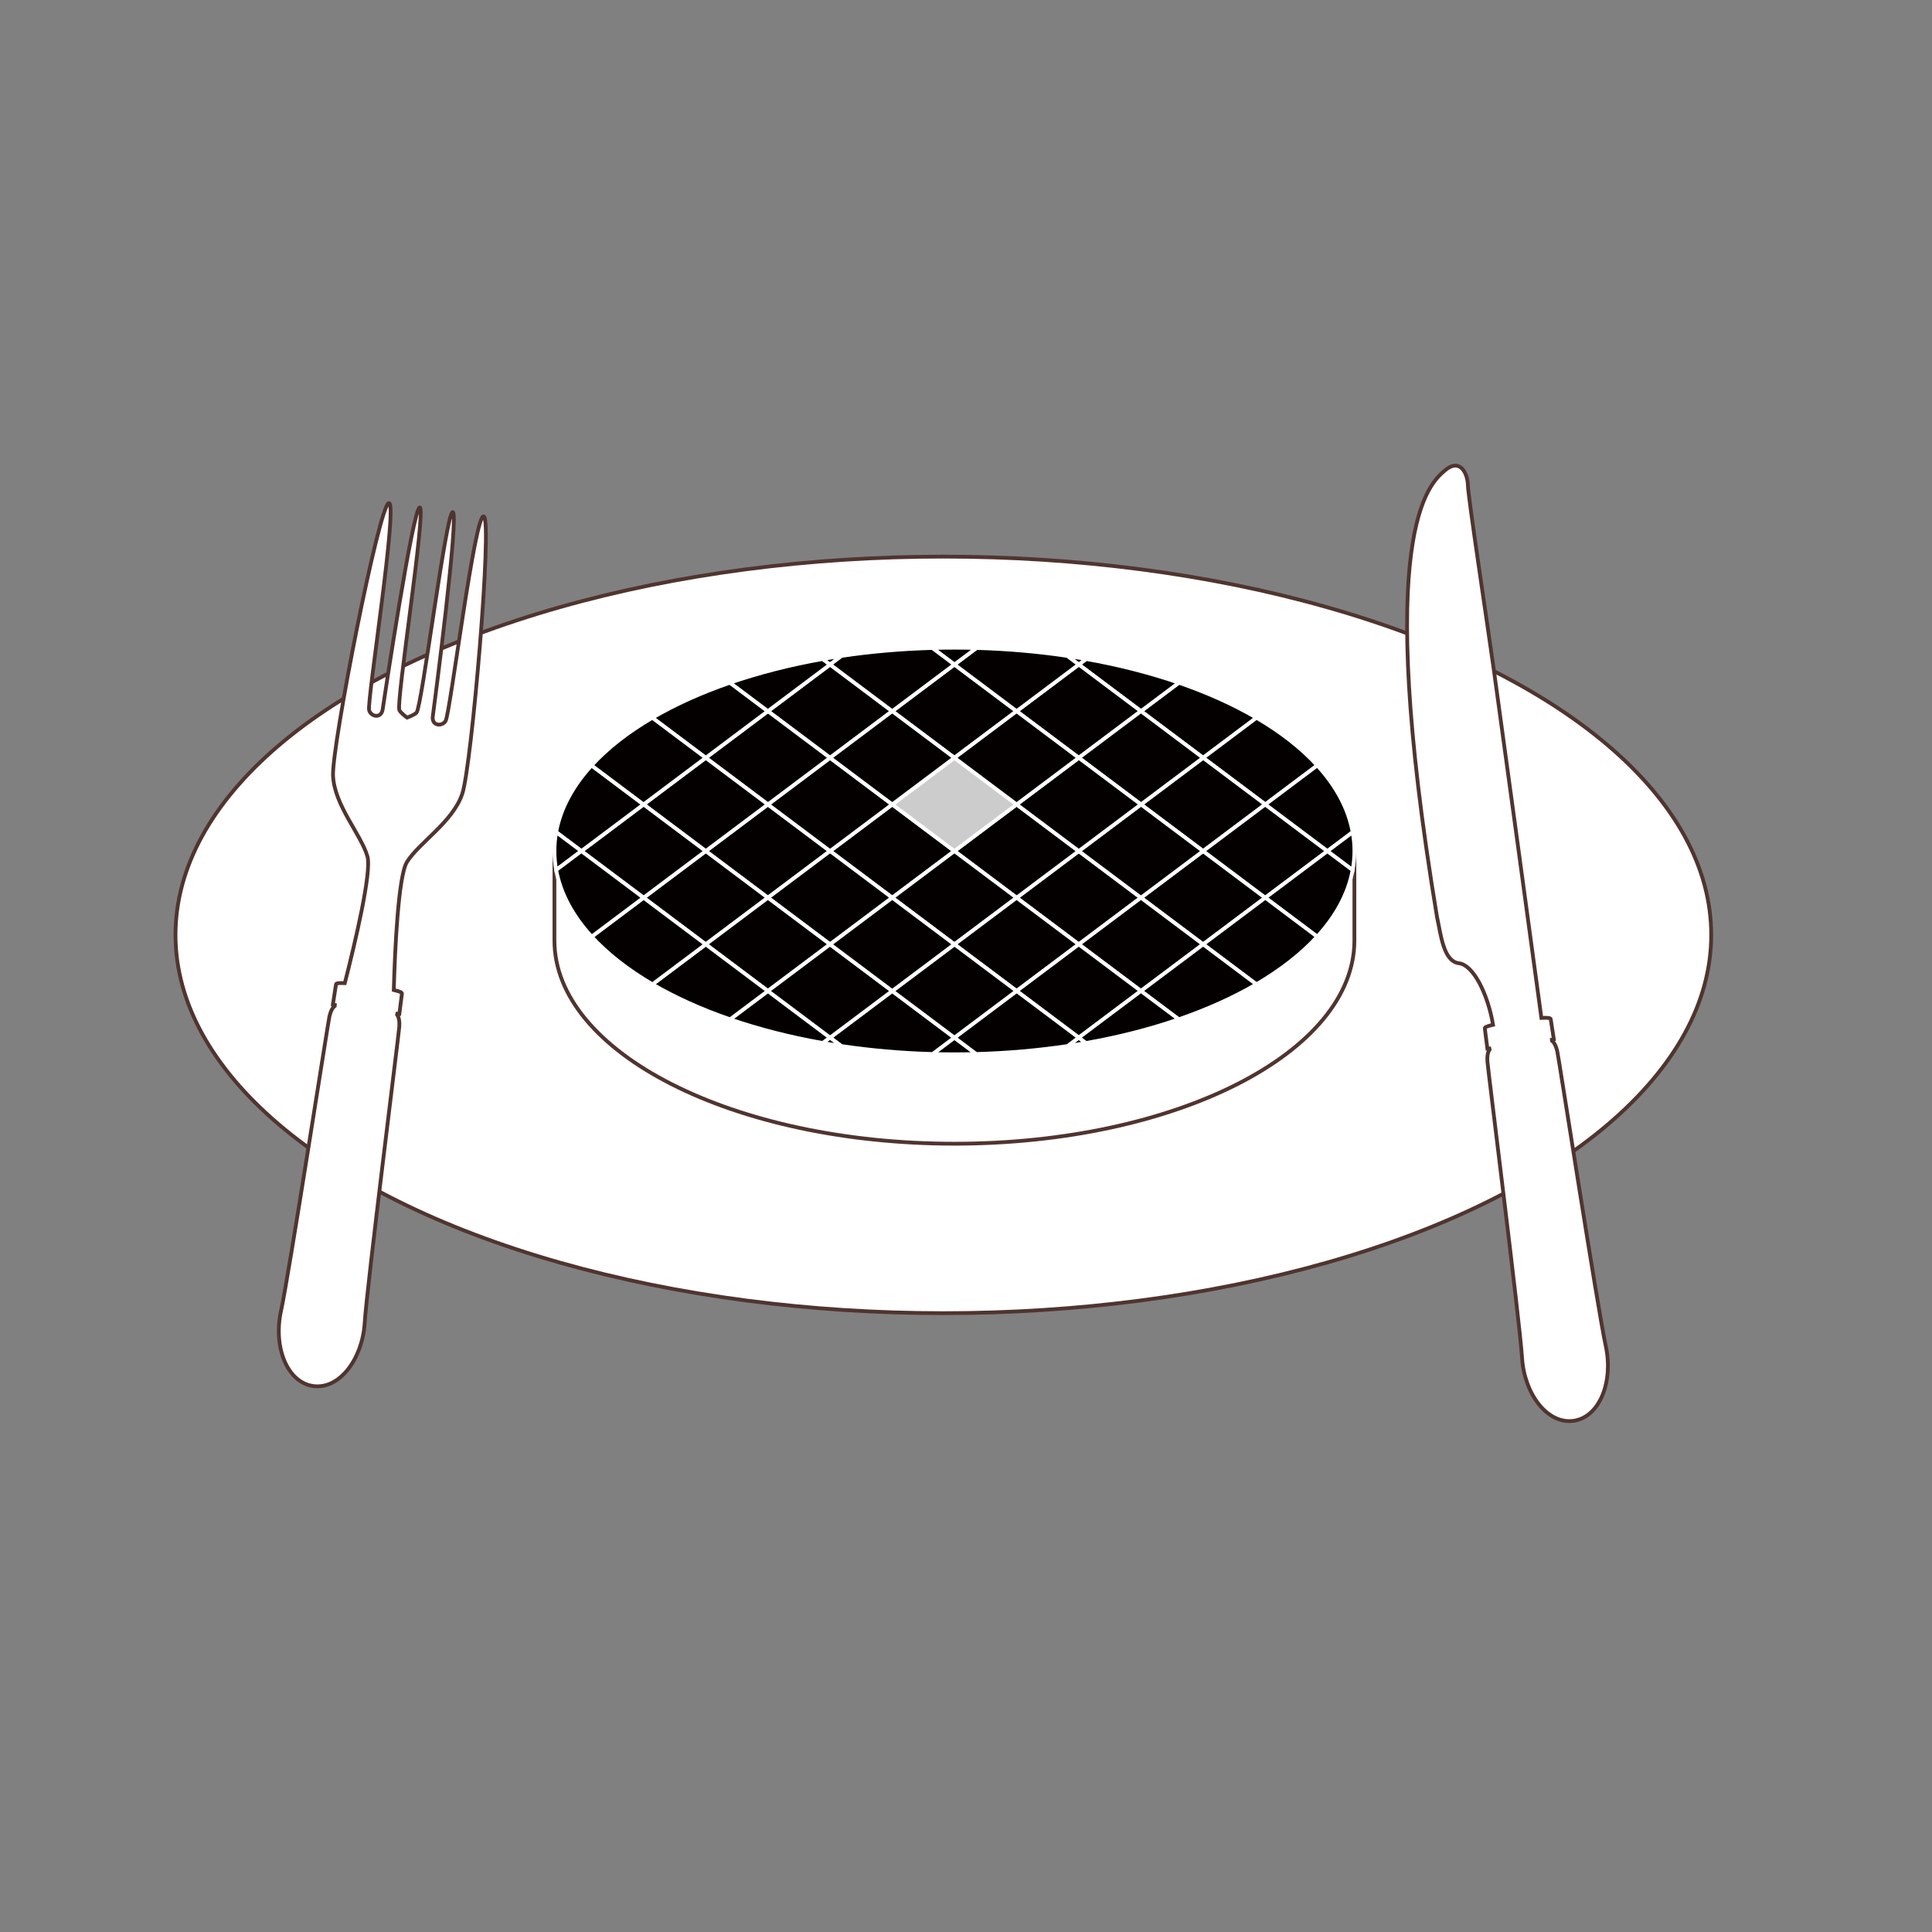 <?xml version="1.0" encoding="iso-8859-1"?>
<!-- Generator: Adobe Illustrator 23.0.6, SVG Export Plug-In . SVG Version: 6.00 Build 0)  -->
<svg version="1.1" id="&#x30EC;&#x30A4;&#x30E4;&#x30FC;_1"
	 xmlns="http://www.w3.org/2000/svg" xmlns:xlink="http://www.w3.org/1999/xlink" x="0px" y="0px" viewBox="0 0 512 512"
	 style="enable-background:new 0 0 512 512;" xml:space="preserve">
<rect x="0" y="0" width="512" height="512" fill="#808080" stroke="none"/>
<g>
	<g id="&#x8089;">
		<ellipse id="&#x304A;&#x76BF;_1_" style="fill:#FFFFFF;stroke:#50342F;" cx="250" cy="247.756" rx="203.489" ry="100.248"/>
		<path style="fill:#FFFFFF;stroke:#50342F;" d="M348.146,225.521c-17.251-17.875-53.404-30.181-95.216-30.181
			c-41.813,0-77.965,12.307-95.216,30.181H146.93v23.697c0,29.756,47.458,53.878,106,53.878c58.542,0,106-24.122,106-53.878v-23.697
			H348.146z"/>
		<g>
			<polygon style="fill:#040000;stroke:#FFFFFF;" points="269.407,237.903 285.884,250.262 302.361,237.903 285.884,225.544 			"/>
			<polygon style="fill:#040000;stroke:#FFFFFF;" points="203.499,213.185 187.022,225.544 203.499,237.903 219.976,225.544 			"/>
			<polygon style="fill:#040000;stroke:#FFFFFF;" points="236.453,213.185 219.976,225.544 236.453,237.903 252.93,225.544 			"/>
			<polygon style="fill:#040000;stroke:#FFFFFF;" points="269.407,213.185 252.93,225.544 269.407,237.903 285.884,225.544 			"/>
			<polygon style="fill:#040000;stroke:#FFFFFF;" points="170.545,237.903 187.022,250.262 203.499,237.903 187.022,225.544 			"/>
			<polygon style="fill:#040000;stroke:#FFFFFF;" points="203.499,237.903 219.976,250.262 236.453,237.903 219.976,225.544 			"/>
			<path style="fill:#040000;stroke:#FFFFFF;" d="M318.838,200.826l14.153-10.616c-6.028-3.528-12.945-6.653-20.573-9.287
				l-10.058,7.544L318.838,200.826z"/>
			<path style="fill:#040000;stroke:#FFFFFF;" d="M302.361,188.467l10.058-7.544c-7.551-2.607-15.801-4.73-24.575-6.285l-1.96,1.47
				L302.361,188.467z"/>
			<path style="fill:#040000;stroke:#FFFFFF;" d="M335.315,213.185l13.788-10.342c-4.205-4.6-9.645-8.849-16.111-12.633
				l-14.153,10.616L335.315,213.185z"/>
			<polygon style="fill:#040000;stroke:#FFFFFF;" points="302.361,213.185 318.838,225.544 335.315,213.185 318.838,200.826 			"/>
			<polygon style="fill:#040000;stroke:#FFFFFF;" points="302.361,237.903 318.838,250.262 335.315,237.903 318.838,225.544 			"/>
			<polygon style="fill:#040000;stroke:#FFFFFF;" points="302.361,213.185 285.884,225.544 302.361,237.903 318.838,225.544 			"/>
			<polygon style="fill:#040000;stroke:#FFFFFF;" points="335.315,237.903 351.792,225.544 335.315,213.185 318.838,225.544 			"/>
			<polygon style="fill:#040000;stroke:#FFFFFF;" points="236.453,237.903 252.93,250.262 269.407,237.903 252.93,225.544 			"/>
			<path style="fill:#040000;stroke:#FFFFFF;" d="M287.844,174.638c-1.652-0.293-3.322-0.565-5.01-0.817l3.05,2.288L287.844,174.638
				z"/>
			<path style="fill:#040000;stroke:#FFFFFF;" d="M252.93,279.4c1.941,0,3.869-0.028,5.784-0.081l-5.784-4.338l-5.784,4.338
				C249.061,279.371,250.989,279.4,252.93,279.4z"/>
			<polygon style="fill:#040000;stroke:#FFFFFF;" points="302.361,188.467 285.884,176.108 269.407,188.467 285.884,200.826 			"/>
			<polygon style="fill:#040000;stroke:#FFFFFF;" points="302.361,213.185 318.838,200.826 302.361,188.467 285.884,200.826 			"/>
			<polygon style="fill:#040000;stroke:#FFFFFF;" points="269.407,213.185 285.884,225.544 302.361,213.185 285.884,200.826 			"/>
			<polygon style="fill:#040000;stroke:#FFFFFF;" points="203.499,213.185 219.976,225.544 236.453,213.185 219.976,200.826 			"/>
			<polygon style="fill:#CCCCCC;stroke:#FFFFFF;" points="236.453,213.185 252.93,225.544 269.407,213.185 252.93,200.826 			"/>
			<polygon style="fill:#040000;stroke:#FFFFFF;" points="269.407,188.467 252.93,176.108 236.453,188.467 252.93,200.826 			"/>
			<polygon style="fill:#040000;stroke:#FFFFFF;" points="236.453,188.467 219.976,176.108 203.499,188.467 219.976,200.826 			"/>
			<polygon style="fill:#040000;stroke:#FFFFFF;" points="219.976,200.826 203.499,188.467 187.022,200.826 203.499,213.185 			"/>
			<polygon style="fill:#040000;stroke:#FFFFFF;" points="269.407,213.185 285.884,200.826 269.407,188.467 252.93,200.826 			"/>
			<polygon style="fill:#040000;stroke:#FFFFFF;" points="203.499,213.185 187.022,200.826 170.545,213.185 187.022,225.544 			"/>
			<polygon style="fill:#040000;stroke:#FFFFFF;" points="170.545,213.185 154.068,225.544 170.545,237.903 187.022,225.544 			"/>
			<polygon style="fill:#040000;stroke:#FFFFFF;" points="236.453,213.185 252.93,200.826 236.453,188.467 219.976,200.826 			"/>
			<path style="fill:#040000;stroke:#FFFFFF;" d="M335.315,237.903l13.762,10.323c4.997-5.458,8.248-11.411,9.389-17.676
				l-6.674-5.006L335.315,237.903z"/>
			<path style="fill:#040000;stroke:#FFFFFF;" d="M335.315,213.185l16.477,12.359l6.681-5.012
				c-1.133-6.269-4.377-12.227-9.371-17.689L335.315,213.185z"/>
			<path style="fill:#040000;stroke:#FFFFFF;" d="M269.407,188.467l16.477-12.359l-3.05-2.288
				c-7.694-1.148-15.749-1.866-24.061-2.095l-5.843,4.383L269.407,188.467z"/>
			<path style="fill:#040000;stroke:#FFFFFF;" d="M358.466,230.551c0.302-1.656,0.464-3.333,0.464-5.029
				c0-1.682-0.16-3.346-0.456-4.989l-6.681,5.012L358.466,230.551z"/>
			<path style="fill:#040000;stroke:#FFFFFF;" d="M318.838,250.262l14.118,10.59c6.469-3.782,11.912-8.029,16.121-12.626
				l-13.762-10.323L318.838,250.262z"/>
			<polygon style="fill:#040000;stroke:#FFFFFF;" points="302.361,237.903 285.884,250.262 302.361,262.621 318.838,250.262 			"/>
			<polygon style="fill:#040000;stroke:#FFFFFF;" points="269.407,237.903 252.93,250.262 269.407,262.621 285.884,250.262 			"/>
			<polygon style="fill:#040000;stroke:#FFFFFF;" points="269.407,262.621 285.884,274.98 302.361,262.621 285.884,250.262 			"/>
			<path style="fill:#040000;stroke:#FFFFFF;" d="M302.361,262.621l10.016,7.513c7.629-2.632,14.548-5.755,20.58-9.282
				l-14.118-10.59L302.361,262.621z"/>
			<path style="fill:#040000;stroke:#FFFFFF;" d="M282.911,277.21c1.645-0.246,3.273-0.512,4.883-0.797l-1.91-1.433L282.911,277.21z
				"/>
			<path style="fill:#040000;stroke:#FFFFFF;" d="M302.361,262.621l-16.477,12.359l1.91,1.433
				c8.776-1.553,17.028-3.674,24.582-6.279L302.361,262.621z"/>
			<path style="fill:#040000;stroke:#FFFFFF;" d="M269.407,262.621L252.93,274.98l5.784,4.338
				c8.361-0.229,16.462-0.951,24.197-2.109l2.973-2.23L269.407,262.621z"/>
			<path style="fill:#040000;stroke:#FFFFFF;" d="M252.93,274.98l-16.477-12.359l-16.477,12.359l2.973,2.23
				c7.736,1.157,15.837,1.88,24.197,2.109L252.93,274.98z"/>
			<path style="fill:#040000;stroke:#FFFFFF;" d="M203.499,262.621l-10.016,7.513c7.554,2.606,15.807,4.726,24.582,6.279
				l1.911-1.433L203.499,262.621z"/>
			<path style="fill:#040000;stroke:#FFFFFF;" d="M218.065,276.413c1.61,0.285,3.238,0.551,4.883,0.797l-2.973-2.23L218.065,276.413
				z"/>
			<polygon style="fill:#040000;stroke:#FFFFFF;" points="236.453,262.621 252.93,274.98 269.407,262.621 252.93,250.262 			"/>
			<path style="fill:#040000;stroke:#FFFFFF;" d="M203.499,188.467l-10.058-7.544c-7.627,2.634-14.544,5.759-20.573,9.287
				l14.153,10.616L203.499,188.467z"/>
			<path style="fill:#040000;stroke:#FFFFFF;" d="M170.545,213.185l-13.788-10.342c-4.994,5.462-8.238,11.42-9.371,17.689
				l6.681,5.012L170.545,213.185z"/>
			<path style="fill:#040000;stroke:#FFFFFF;" d="M219.976,176.108l-1.96-1.47c-8.774,1.555-17.023,3.678-24.575,6.285l10.058,7.544
				L219.976,176.108z"/>
			<path style="fill:#040000;stroke:#FFFFFF;" d="M187.022,200.826l-14.153-10.616c-6.466,3.785-11.906,8.034-16.111,12.633
				l13.788,10.342L187.022,200.826z"/>
			<path style="fill:#040000;stroke:#FFFFFF;" d="M223.026,173.821c-1.688,0.252-3.358,0.524-5.01,0.817l1.96,1.47L223.026,173.821z
				"/>
			<path style="fill:#040000;stroke:#FFFFFF;" d="M258.773,171.726c-1.935-0.053-3.882-0.083-5.843-0.083s-3.908,0.029-5.843,0.083
				l5.843,4.383L258.773,171.726z"/>
			<path style="fill:#040000;stroke:#FFFFFF;" d="M236.453,188.467l16.477-12.359l-5.843-4.383
				c-8.312,0.23-16.367,0.947-24.061,2.095l-3.05,2.288L236.453,188.467z"/>
			<path style="fill:#040000;stroke:#FFFFFF;" d="M147.386,220.533c-0.297,1.643-0.456,3.306-0.456,4.989
				c0,1.696,0.162,3.373,0.464,5.029l6.674-5.006L147.386,220.533z"/>
			<polygon style="fill:#040000;stroke:#FFFFFF;" points="203.499,237.903 187.022,250.262 203.499,262.621 219.976,250.262 			"/>
			<path style="fill:#040000;stroke:#FFFFFF;" d="M172.903,260.852c6.031,3.527,12.95,6.65,20.58,9.282l10.016-7.513l-16.477-12.359
				L172.903,260.852z"/>
			<polygon style="fill:#040000;stroke:#FFFFFF;" points="203.499,262.621 219.976,274.98 236.453,262.621 219.976,250.262 			"/>
			<polygon style="fill:#040000;stroke:#FFFFFF;" points="236.453,237.903 219.976,250.262 236.453,262.621 252.93,250.262 			"/>
			<path style="fill:#040000;stroke:#FFFFFF;" d="M170.545,237.903l-13.762,10.323c4.209,4.597,9.652,8.844,16.121,12.626
				l14.118-10.59L170.545,237.903z"/>
			<path style="fill:#040000;stroke:#FFFFFF;" d="M154.068,225.544l-6.674,5.006c1.141,6.265,4.392,12.218,9.389,17.676
				l13.762-10.323L154.068,225.544z"/>
		</g>
	</g>
	<path id="&#x30CA;&#x30A4;&#x30D5;" style="fill:#FFFFFF;stroke:#50342F;" d="M382.858,124.721c3.991-3.472,6.066,0.6,6.147,3.868
		c0.091,3.267,5.018,35.705,6.825,48.563c1.596,11.355,10.586,77.374,12.656,92.604c1.739-0.085,2.43,0.017,2.473,0.319
		c0.077,0.546,0.821,5.344,0.821,5.344l-0.947,0.202c0,0,1.191,0.047,1.862,2.983c0.413,1.803,10.773,68.65,12.842,78.063
		c2.069,9.413-1.566,18.881-8.525,19.859c-6.949,0.977-13.063-7.121-13.658-16.741c-0.606-9.618-9.082-76.73-9.182-78.577
		c-0.164-3.007,0.968-3.38,0.968-3.38l-0.966,0.066c0,0-0.607-4.817-0.684-5.363c-0.041-0.293,0.565-0.582,2.184-0.959
		c-1.417-8.315-5.262-15.841-9.018-16.298c-4.181-0.507-4.814-7.699-5.837-12.287C363.809,140.506,378.868,128.193,382.858,124.721z
		"/>
	<path id="&#x30D5;&#x30A9;&#x30FC;&#x30AF;" style="fill:#FFFFFF;stroke:#50342F;" d="M122.515,210.338
		c2.476-7.49,8.035-72.398,5.688-73.475c-2.347-1.076-8.905,52.173-10.114,54.192c-0.924,1.547-3.751,1.339-3.39-1.228
		c0.359-2.557,7.044-53.872,5.287-54.119c-1.747-0.246-8.184,51.652-9.598,53.14c-0.63,0.663-2.505,1.325-2.505,1.325
		s-1.62-1.154-2.043-1.964c-0.949-1.82,7.158-53.483,5.411-53.728c-1.747-0.246-9.476,50.923-9.835,53.48
		c-0.361,2.567-3.126,1.989-3.597,0.246c-0.606-2.275,7.767-55.268,5.225-54.879c-2.553,0.388-15.1,64.314-14.784,72.196
		c0.316,7.877,7.432,15.599,9.11,21.429c1.187,4.163-3.312,23.072-5.994,33.587c-1.631-0.08-2.293,0.031-2.334,0.324
		c-0.077,0.546-0.821,5.344-0.821,5.344l0.947,0.202c0,0-1.2,0.045-1.872,2.981c-0.403,1.805-10.763,68.651-12.833,78.064
		c-2.069,9.413,1.567,18.881,8.525,19.859c6.949,0.977,13.053-7.122,13.658-16.741c0.605-9.618,9.072-76.731,9.182-78.577
		c0.164-3.007-0.968-3.38-0.968-3.38l0.966,0.066c0,0,0.617-4.815,0.694-5.361c0.041-0.293-0.575-0.584-2.165-0.956
		c0.31-10.849,1.198-30.265,3.496-33.938C111.071,223.284,120.04,217.822,122.515,210.338z"/>
</g>
</svg>

